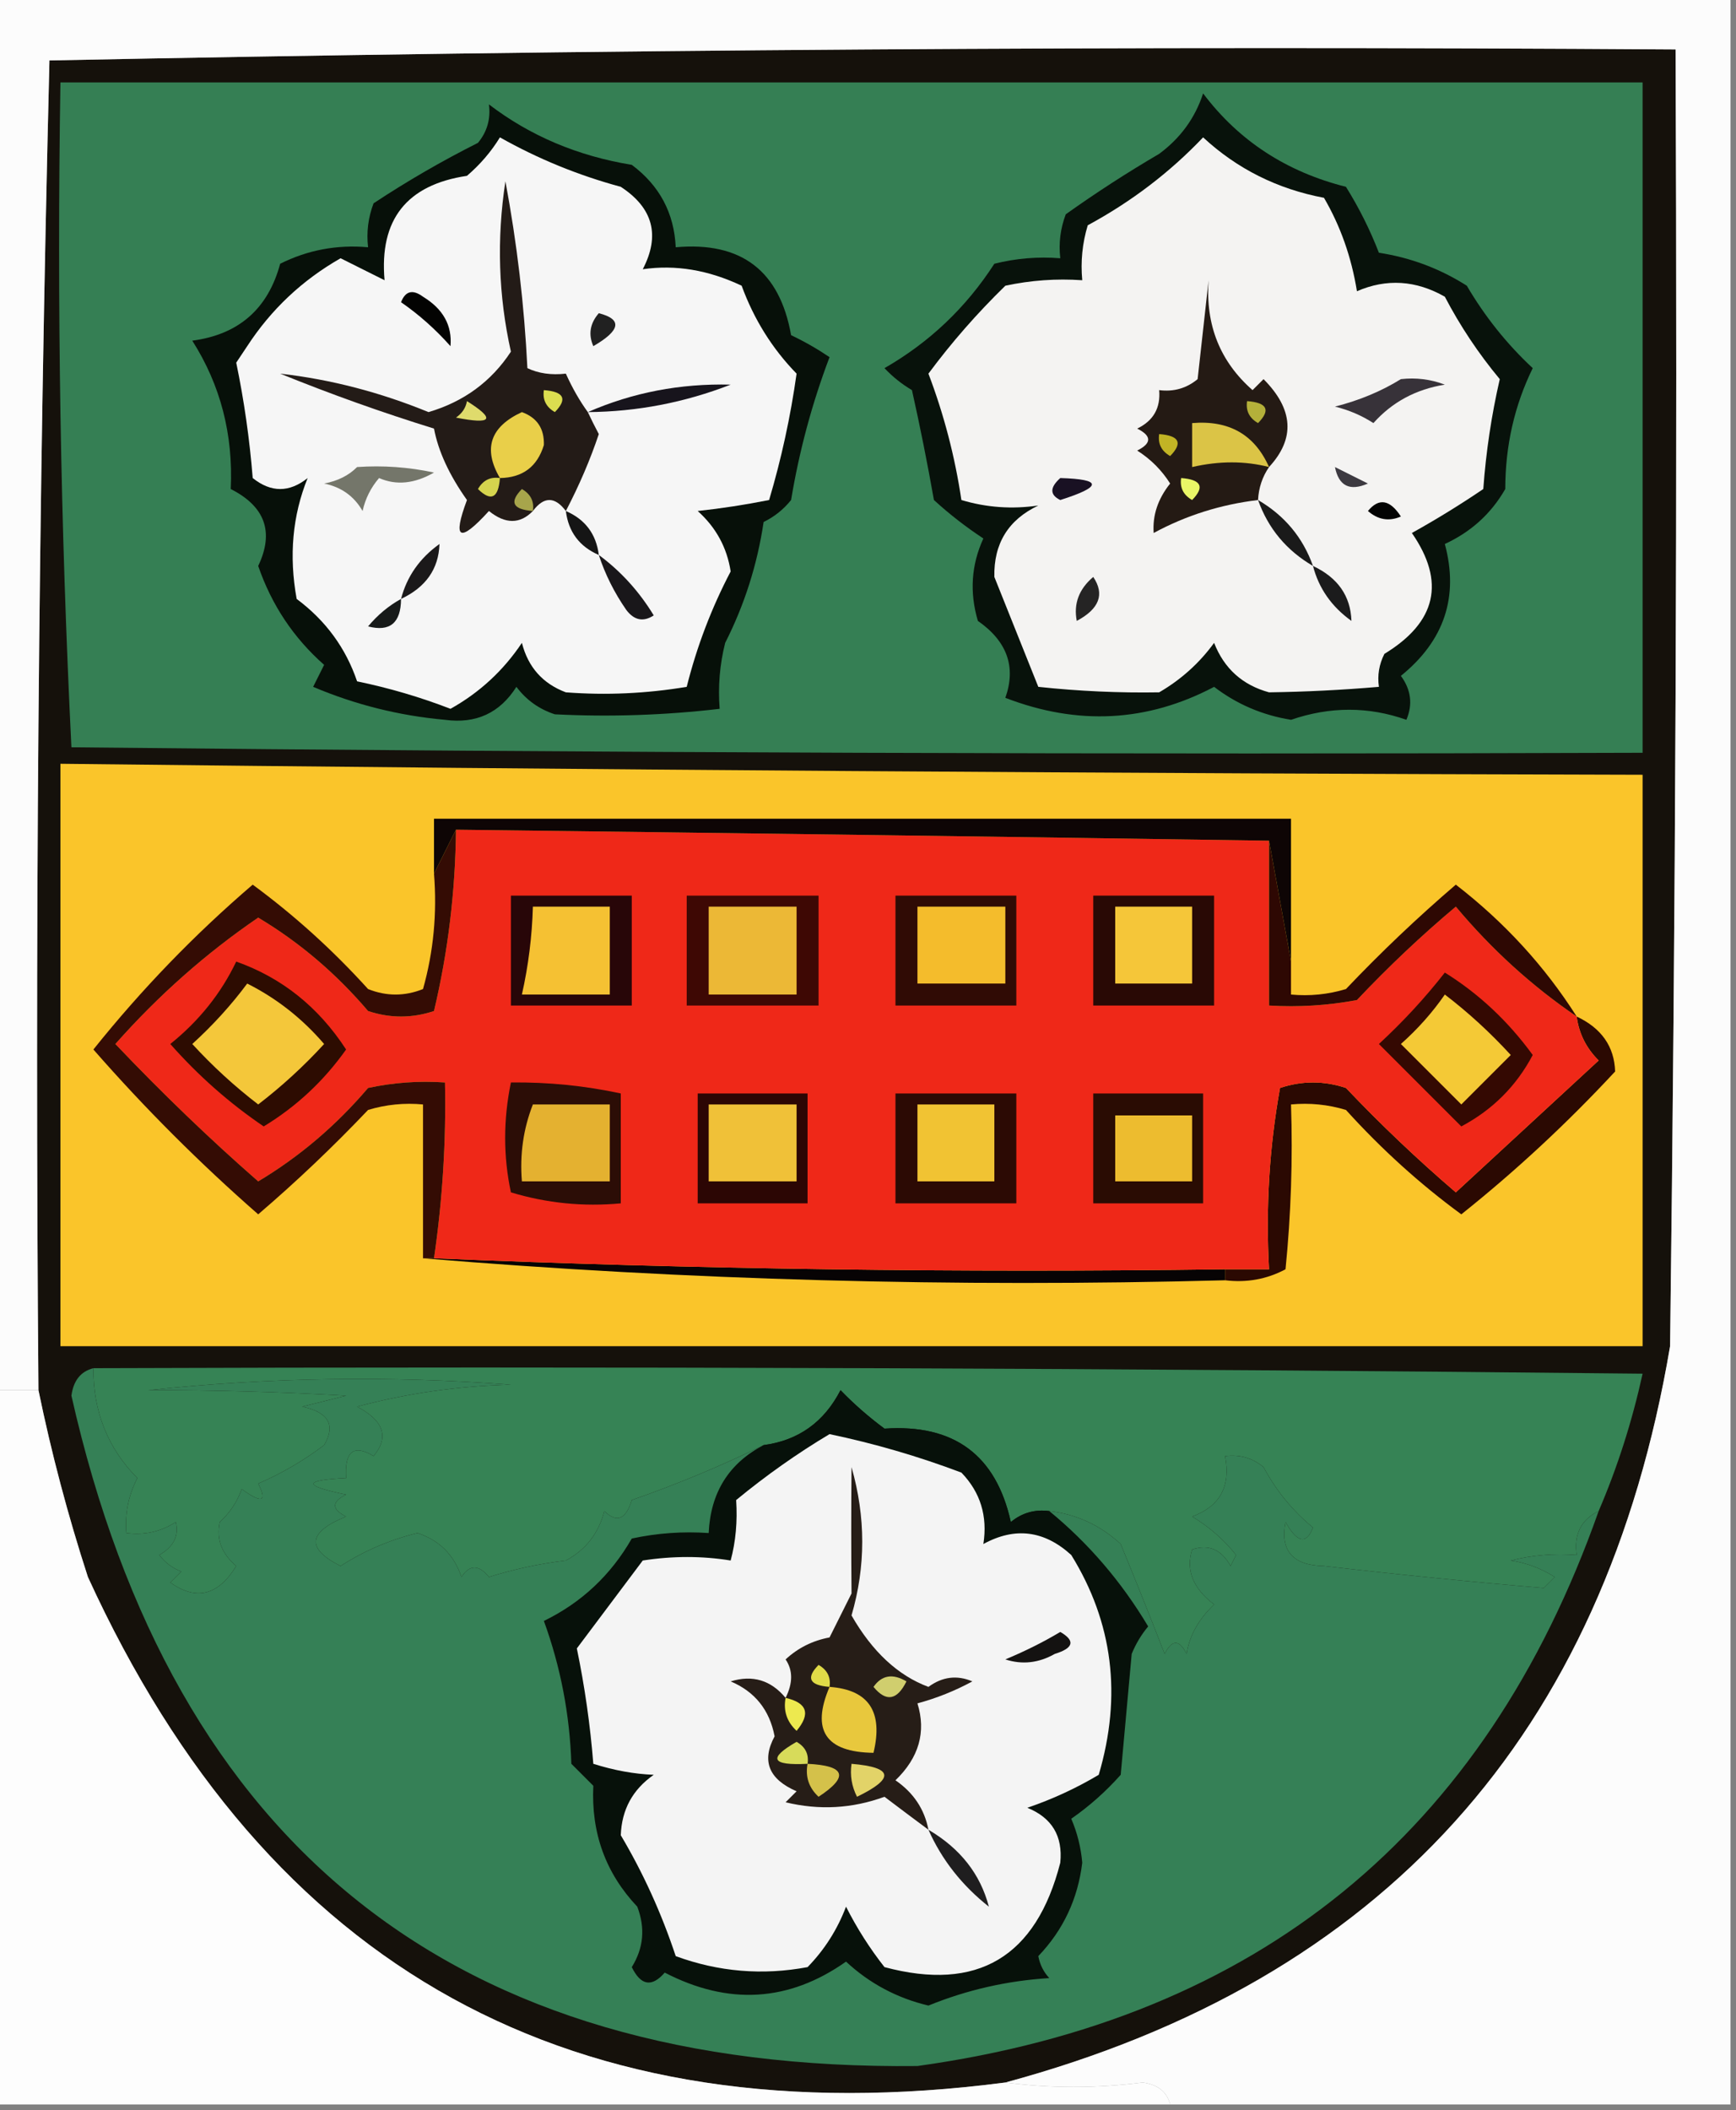 <?xml version="1.0" encoding="UTF-8"?>
<!DOCTYPE svg PUBLIC "-//W3C//DTD SVG 1.1//EN" "http://www.w3.org/Graphics/SVG/1.1/DTD/svg11.dtd">
<svg xmlns="http://www.w3.org/2000/svg" version="1.1" width="158px" height="192px" style="shape-rendering:geometricPrecision; text-rendering:geometricPrecision; image-rendering:optimizeQuality; fill-rule:evenodd; clip-rule:evenodd" xmlns:xlink="http://www.w3.org/1999/xlink">
<rect width="100%" height="100%" fill="#808080" stroke="none"/>
<g><path style="opacity:1" fill="#15110b" d="M 91.5,189.5 C 52.207,194.61 24.373,179.276 8,143.5C 6.181,137.902 4.681,132.236 3.5,126.5C 3.167,86.161 3.5,45.828 4.5,5.5C 53.791,4.505 103.125,4.171 152.5,4.5C 152.667,43.835 152.5,83.168 152,122.5C 146.019,157.885 125.852,180.218 91.5,189.5 Z"/></g>
<g><path style="opacity:1" fill="#fdfdfd" d="M -0.5,126.5 C 0.833,126.5 2.167,126.5 3.5,126.5C 4.681,132.236 6.181,137.902 8,143.5C 24.373,179.276 52.207,194.61 91.5,189.5C 95.631,190.036 99.797,190.036 104,189.5C 105.376,189.684 106.209,190.351 106.5,191.5C 70.833,191.5 35.167,191.5 -0.5,191.5C -0.5,169.833 -0.5,148.167 -0.5,126.5 Z"/></g>
<g><path style="opacity:1" fill="#fcfcfc" d="M -0.5,-0.5 C 52.167,-0.5 104.833,-0.5 157.5,-0.5C 157.5,63.5 157.5,127.5 157.5,191.5C 140.5,191.5 123.5,191.5 106.5,191.5C 106.209,190.351 105.376,189.684 104,189.5C 99.797,190.036 95.631,190.036 91.5,189.5C 125.852,180.218 146.019,157.885 152,122.5C 152.5,83.168 152.667,43.835 152.5,4.5C 103.125,4.171 53.791,4.505 4.5,5.5C 3.5,45.828 3.167,86.161 3.5,126.5C 2.167,126.5 0.833,126.5 -0.5,126.5C -0.5,84.167 -0.5,41.833 -0.5,-0.5 Z"/></g>
<g><path style="opacity:1" fill="#fac52a" d="M 5.5,69.5 C 53.498,70.05 101.498,70.384 149.5,70.5C 149.5,87.833 149.5,105.167 149.5,122.5C 101.5,122.5 53.5,122.5 5.5,122.5C 5.5,104.833 5.5,87.167 5.5,69.5 Z"/></g>
<g><path style="opacity:1" fill="#2b0902" d="M 143.5,92.5 C 145.757,93.562 146.923,95.228 147,97.5C 142.622,102.214 137.956,106.547 133,110.5C 129.239,107.745 125.739,104.578 122.5,101C 120.866,100.506 119.199,100.34 117.5,100.5C 117.666,105.511 117.499,110.511 117,115.5C 115.301,116.406 113.467,116.739 111.5,116.5C 111.5,116.167 111.5,115.833 111.5,115.5C 112.833,115.5 114.167,115.5 115.5,115.5C 115.193,109.907 115.527,104.407 116.5,99C 118.5,98.333 120.5,98.333 122.5,99C 125.682,102.349 129.015,105.516 132.5,108.5C 136.833,104.5 141.167,100.5 145.5,96.5C 144.37,95.378 143.703,94.044 143.5,92.5 Z"/></g>
<g><path style="opacity:1" fill="#070304" d="M 38.5,114.5 C 38.833,114.5 39.167,114.5 39.5,114.5C 63.328,115.498 87.328,115.831 111.5,115.5C 111.5,115.833 111.5,116.167 111.5,116.5C 86.81,117.157 62.477,116.49 38.5,114.5 Z"/></g>
<g><path style="opacity:1" fill="#ef2818" d="M 41.5,75.5 C 66.167,75.798 90.834,76.132 115.5,76.5C 115.5,81.5 115.5,86.5 115.5,91.5C 118.187,91.664 120.854,91.497 123.5,91C 126.375,87.956 129.375,85.123 132.5,82.5C 135.751,86.387 139.418,89.72 143.5,92.5C 143.703,94.044 144.37,95.378 145.5,96.5C 141.167,100.5 136.833,104.5 132.5,108.5C 129.015,105.516 125.682,102.349 122.5,99C 120.5,98.333 118.5,98.333 116.5,99C 115.527,104.407 115.193,109.907 115.5,115.5C 114.167,115.5 112.833,115.5 111.5,115.5C 87.328,115.831 63.328,115.498 39.5,114.5C 40.275,109.203 40.608,103.87 40.5,98.5C 38.143,98.337 35.81,98.503 33.5,99C 30.58,102.427 27.247,105.261 23.5,107.5C 19.096,103.651 14.762,99.484 10.5,95C 14.415,90.578 18.748,86.745 23.5,83.5C 27.247,85.739 30.58,88.573 33.5,92C 35.5,92.667 37.5,92.667 39.5,92C 40.777,86.615 41.444,81.115 41.5,75.5 Z"/></g>
<g><path style="opacity:1" fill="#2a0c03" d="M 99.5,99.5 C 102.833,99.5 106.167,99.5 109.5,99.5C 109.5,102.833 109.5,106.167 109.5,109.5C 106.167,109.5 102.833,109.5 99.5,109.5C 99.5,106.167 99.5,102.833 99.5,99.5 Z"/></g>
<g><path style="opacity:1" fill="#2c0a04" d="M 81.5,99.5 C 85.167,99.5 88.833,99.5 92.5,99.5C 92.5,102.833 92.5,106.167 92.5,109.5C 88.833,109.5 85.167,109.5 81.5,109.5C 81.5,106.167 81.5,102.833 81.5,99.5 Z"/></g>
<g><path style="opacity:1" fill="#2c0d06" d="M 46.5,98.5 C 49.881,98.46 53.214,98.793 56.5,99.5C 56.5,102.833 56.5,106.167 56.5,109.5C 53.102,109.82 49.768,109.487 46.5,108.5C 45.802,105.229 45.802,101.896 46.5,98.5 Z"/></g>
<g><path style="opacity:1" fill="#edbc2f" d="M 101.5,101.5 C 103.833,101.5 106.167,101.5 108.5,101.5C 108.5,103.5 108.5,105.5 108.5,107.5C 106.167,107.5 103.833,107.5 101.5,107.5C 101.5,105.5 101.5,103.5 101.5,101.5 Z"/></g>
<g><path style="opacity:1" fill="#f1c333" d="M 83.5,100.5 C 85.833,100.5 88.167,100.5 90.5,100.5C 90.5,102.833 90.5,105.167 90.5,107.5C 88.167,107.5 85.833,107.5 83.5,107.5C 83.5,105.167 83.5,102.833 83.5,100.5 Z"/></g>
<g><path style="opacity:1" fill="#2c0604" d="M 63.5,99.5 C 66.833,99.5 70.167,99.5 73.5,99.5C 73.5,102.833 73.5,106.167 73.5,109.5C 70.167,109.5 66.833,109.5 63.5,109.5C 63.5,106.167 63.5,102.833 63.5,99.5 Z"/></g>
<g><path style="opacity:1" fill="#f0c138" d="M 64.5,100.5 C 67.167,100.5 69.833,100.5 72.5,100.5C 72.5,102.833 72.5,105.167 72.5,107.5C 69.833,107.5 67.167,107.5 64.5,107.5C 64.5,105.167 64.5,102.833 64.5,100.5 Z"/></g>
<g><path style="opacity:1" fill="#e4b130" d="M 48.5,100.5 C 50.833,100.5 53.167,100.5 55.5,100.5C 55.5,102.833 55.5,105.167 55.5,107.5C 52.833,107.5 50.167,107.5 47.5,107.5C 47.298,105.05 47.631,102.717 48.5,100.5 Z"/></g>
<g><path style="opacity:1" fill="#340902" d="M 131.5,88.5 C 134.599,90.429 137.266,92.929 139.5,96C 138.013,98.821 135.846,100.987 133,102.5C 130.5,100 128,97.5 125.5,95C 127.706,92.963 129.706,90.797 131.5,88.5 Z"/></g>
<g><path style="opacity:1" fill="#f4c936" d="M 131.5,90.5 C 133.63,92.127 135.63,93.96 137.5,96C 136,97.5 134.5,99 133,100.5C 131.167,98.667 129.333,96.833 127.5,95C 129.041,93.629 130.375,92.129 131.5,90.5 Z"/></g>
<g><path style="opacity:1" fill="#290905" d="M 99.5,81.5 C 103.167,81.5 106.833,81.5 110.5,81.5C 110.5,84.833 110.5,88.167 110.5,91.5C 106.833,91.5 103.167,91.5 99.5,91.5C 99.5,88.167 99.5,84.833 99.5,81.5 Z"/></g>
<g><path style="opacity:1" fill="#280608" d="M 46.5,81.5 C 50.167,81.5 53.833,81.5 57.5,81.5C 57.5,84.833 57.5,88.167 57.5,91.5C 53.833,91.5 50.167,91.5 46.5,91.5C 46.5,88.167 46.5,84.833 46.5,81.5 Z"/></g>
<g><path style="opacity:1" fill="#2d0c01" d="M 21.5,87.5 C 25.654,88.971 28.987,91.637 31.5,95.5C 29.466,98.369 26.966,100.702 24,102.5C 20.881,100.385 18.048,97.885 15.5,95C 18.118,92.894 20.118,90.394 21.5,87.5 Z"/></g>
<g><path style="opacity:1" fill="#f4c73a" d="M 22.5,89.5 C 25.175,90.845 27.508,92.678 29.5,95C 27.65,97.018 25.65,98.851 23.5,100.5C 21.35,98.851 19.35,97.018 17.5,95C 19.373,93.296 21.04,91.463 22.5,89.5 Z"/></g>
<g><path style="opacity:1" fill="#300b05" d="M 81.5,81.5 C 85.167,81.5 88.833,81.5 92.5,81.5C 92.5,84.833 92.5,88.167 92.5,91.5C 88.833,91.5 85.167,91.5 81.5,91.5C 81.5,88.167 81.5,84.833 81.5,81.5 Z"/></g>
<g><path style="opacity:1" fill="#3e0804" d="M 62.5,81.5 C 66.5,81.5 70.5,81.5 74.5,81.5C 74.5,84.833 74.5,88.167 74.5,91.5C 70.5,91.5 66.5,91.5 62.5,91.5C 62.5,88.167 62.5,84.833 62.5,81.5 Z"/></g>
<g><path style="opacity:1" fill="#ecb836" d="M 64.5,82.5 C 67.167,82.5 69.833,82.5 72.5,82.5C 72.5,85.167 72.5,87.833 72.5,90.5C 69.833,90.5 67.167,90.5 64.5,90.5C 64.5,87.833 64.5,85.167 64.5,82.5 Z"/></g>
<g><path style="opacity:1" fill="#f5c133" d="M 48.5,82.5 C 50.833,82.5 53.167,82.5 55.5,82.5C 55.5,85.167 55.5,87.833 55.5,90.5C 52.833,90.5 50.167,90.5 47.5,90.5C 48.092,87.873 48.425,85.206 48.5,82.5 Z"/></g>
<g><path style="opacity:1" fill="#f5c639" d="M 101.5,82.5 C 103.833,82.5 106.167,82.5 108.5,82.5C 108.5,84.833 108.5,87.167 108.5,89.5C 106.167,89.5 103.833,89.5 101.5,89.5C 101.5,87.167 101.5,84.833 101.5,82.5 Z"/></g>
<g><path style="opacity:1" fill="#f4bc2c" d="M 83.5,82.5 C 86.167,82.5 88.833,82.5 91.5,82.5C 91.5,84.833 91.5,87.167 91.5,89.5C 88.833,89.5 86.167,89.5 83.5,89.5C 83.5,87.167 83.5,84.833 83.5,82.5 Z"/></g>
<g><path style="opacity:1" fill="#340c04" d="M 41.5,75.5 C 41.444,81.115 40.777,86.615 39.5,92C 37.5,92.667 35.5,92.667 33.5,92C 30.58,88.573 27.247,85.739 23.5,83.5C 18.748,86.745 14.415,90.578 10.5,95C 14.762,99.484 19.096,103.651 23.5,107.5C 27.247,105.261 30.58,102.427 33.5,99C 35.81,98.503 38.143,98.337 40.5,98.5C 40.608,103.87 40.275,109.203 39.5,114.5C 39.167,114.5 38.833,114.5 38.5,114.5C 38.5,109.833 38.5,105.167 38.5,100.5C 36.801,100.34 35.134,100.506 33.5,101C 30.318,104.349 26.985,107.516 23.5,110.5C 18.167,105.833 13.167,100.833 8.5,95.5C 12.895,90.012 17.729,85.012 23,80.5C 26.787,83.284 30.287,86.451 33.5,90C 35.167,90.667 36.833,90.667 38.5,90C 39.456,86.606 39.789,83.106 39.5,79.5C 40.167,78.167 40.833,76.833 41.5,75.5 Z"/></g>
<g><path style="opacity:1" fill="#2e0803" d="M 115.5,76.5 C 116.167,80.167 116.833,83.833 117.5,87.5C 117.5,88.5 117.5,89.5 117.5,90.5C 119.199,90.66 120.866,90.493 122.5,90C 125.682,86.651 129.015,83.484 132.5,80.5C 136.926,83.921 140.593,87.921 143.5,92.5C 139.418,89.72 135.751,86.387 132.5,82.5C 129.375,85.123 126.375,87.956 123.5,91C 120.854,91.497 118.187,91.664 115.5,91.5C 115.5,86.5 115.5,81.5 115.5,76.5 Z"/></g>
<g><path style="opacity:1" fill="#0e0505" d="M 117.5,87.5 C 116.833,83.833 116.167,80.167 115.5,76.5C 90.834,76.132 66.167,75.798 41.5,75.5C 40.833,76.833 40.167,78.167 39.5,79.5C 39.5,77.833 39.5,76.167 39.5,74.5C 65.5,74.5 91.5,74.5 117.5,74.5C 117.5,78.833 117.5,83.167 117.5,87.5 Z"/></g>
<g><path style="opacity:1" fill="#357f54" d="M 5.5,7.5 C 53.5,7.5 101.5,7.5 149.5,7.5C 149.5,27.833 149.5,48.167 149.5,68.5C 101.832,68.667 54.166,68.5 6.5,68C 5.507,47.909 5.173,27.742 5.5,7.5 Z"/></g>
<g><path style="opacity:1" fill="#08120b" d="M 109.5,8.5 C 112.737,12.799 117.07,15.633 122.5,17C 123.692,18.912 124.692,20.912 125.5,23C 128.376,23.438 131.043,24.438 133.5,26C 135.15,28.813 137.15,31.313 139.5,33.5C 137.836,36.897 137.003,40.564 137,44.5C 135.723,46.731 133.889,48.398 131.5,49.5C 132.79,54.299 131.456,58.299 127.5,61.5C 128.428,62.768 128.595,64.101 128,65.5C 124.554,64.279 121.054,64.279 117.5,65.5C 114.892,65.077 112.558,64.077 110.5,62.5C 104.421,65.708 98.088,66.041 91.5,63.5C 92.497,60.688 91.664,58.354 89,56.5C 88.231,53.901 88.398,51.401 89.5,49C 87.909,47.954 86.409,46.788 85,45.5C 84.404,42.126 83.737,38.793 83,35.5C 82.075,34.953 81.242,34.287 80.5,33.5C 84.595,31.15 87.929,27.983 90.5,24C 92.473,23.505 94.473,23.338 96.5,23.5C 96.343,22.127 96.51,20.793 97,19.5C 99.748,17.542 102.582,15.709 105.5,14C 107.439,12.568 108.772,10.735 109.5,8.5 Z"/></g>
<g><path style="opacity:1" fill="#f4f3f2" d="M 109.5,12.5 C 112.597,15.368 116.264,17.201 120.5,18C 122.002,20.574 123.002,23.407 123.5,26.5C 126.2,25.333 128.867,25.5 131.5,27C 132.893,29.666 134.559,32.166 136.5,34.5C 135.746,37.777 135.246,41.11 135,44.5C 132.899,45.925 130.733,47.258 128.5,48.5C 131.576,52.944 130.743,56.611 126,59.5C 125.517,60.448 125.351,61.448 125.5,62.5C 122.134,62.788 118.8,62.955 115.5,63C 113.084,62.339 111.418,60.839 110.5,58.5C 109.158,60.342 107.491,61.842 105.5,63C 101.852,63.062 98.185,62.895 94.5,62.5C 93.174,59.178 91.84,55.845 90.5,52.5C 90.434,49.465 91.767,47.298 94.5,46C 92.114,46.351 89.781,46.185 87.5,45.5C 86.913,41.555 85.913,37.722 84.5,34C 86.59,31.179 88.923,28.512 91.5,26C 93.81,25.503 96.143,25.337 98.5,25.5C 98.34,23.801 98.507,22.134 99,20.5C 102.969,18.353 106.469,15.687 109.5,12.5 Z"/></g>
<g><path style="opacity:1" fill="#252424" d="M 99.5,52.5 C 100.559,54.07 100.059,55.403 98,56.5C 97.7,54.934 98.2,53.601 99.5,52.5 Z"/></g>
<g><path style="opacity:1" fill="#1b1b1c" d="M 119.5,51.5 C 121.757,52.562 122.923,54.228 123,56.5C 121.198,55.211 120.031,53.544 119.5,51.5 Z"/></g>
<g><path style="opacity:1" fill="#1a1a1a" d="M 114.5,45.5 C 116.914,46.911 118.581,48.911 119.5,51.5C 117.086,50.089 115.419,48.089 114.5,45.5 Z"/></g>
<g><path style="opacity:1" fill="#030303" d="M 124.5,46.5 C 125.497,45.288 126.497,45.454 127.5,47C 126.423,47.47 125.423,47.303 124.5,46.5 Z"/></g>
<g><path style="opacity:1" fill="#191123" d="M 96.5,43.5 C 100.339,43.612 100.339,44.279 96.5,45.5C 95.537,45.03 95.537,44.364 96.5,43.5 Z"/></g>
<g><path style="opacity:1" fill="#3c3940" d="M 121.5,42.5 C 122.473,42.987 123.473,43.487 124.5,44C 122.843,44.725 121.843,44.225 121.5,42.5 Z"/></g>
<g><path style="opacity:1" fill="#241a14" d="M 115.5,42.5 C 114.89,43.391 114.557,44.391 114.5,45.5C 111.102,45.907 107.936,46.907 105,48.5C 104.885,46.893 105.385,45.393 106.5,44C 105.728,42.779 104.728,41.779 103.5,41C 104.833,40.333 104.833,39.667 103.5,39C 104.973,38.29 105.64,37.124 105.5,35.5C 106.822,35.67 107.989,35.337 109,34.5C 109.333,31.5 109.667,28.5 110,25.5C 109.707,29.568 111.041,32.902 114,35.5C 114.333,35.167 114.667,34.833 115,34.5C 117.728,37.242 117.895,39.908 115.5,42.5 Z"/></g>
<g><path style="opacity:1" fill="#e9f667" d="M 107.5,43.5 C 109.337,43.639 109.67,44.306 108.5,45.5C 107.702,45.043 107.369,44.376 107.5,43.5 Z"/></g>
<g><path style="opacity:1" fill="#c2b425" d="M 105.5,39.5 C 107.337,39.639 107.67,40.306 106.5,41.5C 105.702,41.043 105.369,40.376 105.5,39.5 Z"/></g>
<g><path style="opacity:1" fill="#dbc446" d="M 115.5,42.5 C 113.302,41.933 110.969,41.933 108.5,42.5C 108.5,41.167 108.5,39.833 108.5,38.5C 111.857,38.216 114.191,39.549 115.5,42.5 Z"/></g>
<g><path style="opacity:1" fill="#b4b03a" d="M 113.5,36.5 C 115.337,36.639 115.67,37.306 114.5,38.5C 113.702,38.043 113.369,37.376 113.5,36.5 Z"/></g>
<g><path style="opacity:1" fill="#373239" d="M 127.5,34.5 C 128.873,34.343 130.207,34.51 131.5,35C 128.867,35.423 126.701,36.59 125,38.5C 123.933,37.809 122.766,37.309 121.5,37C 123.723,36.434 125.723,35.6 127.5,34.5 Z"/></g>
<g><path style="opacity:1" fill="#071009" d="M 44.5,9.5 C 48.245,12.363 52.578,14.197 57.5,15C 60.024,16.883 61.358,19.383 61.5,22.5C 67.463,21.965 70.963,24.632 72,30.5C 73.205,31.071 74.372,31.738 75.5,32.5C 73.91,36.695 72.743,41.028 72,45.5C 71.311,46.357 70.478,47.023 69.5,47.5C 68.926,51.37 67.759,55.036 66,58.5C 65.504,60.473 65.338,62.473 65.5,64.5C 60.501,65.085 55.501,65.251 50.5,65C 49.069,64.535 47.903,63.701 47,62.5C 45.491,64.881 43.325,65.881 40.5,65.5C 36.335,65.126 32.335,64.126 28.5,62.5C 28.833,61.833 29.167,61.167 29.5,60.5C 26.719,58.046 24.719,55.046 23.5,51.5C 24.966,48.42 24.133,46.086 21,44.5C 21.235,39.534 20.068,35.034 17.5,31C 21.726,30.44 24.393,28.107 25.5,24C 28.014,22.747 30.68,22.247 33.5,22.5C 33.343,21.127 33.51,19.793 34,18.5C 37.056,16.481 40.222,14.648 43.5,13C 44.337,11.989 44.67,10.822 44.5,9.5 Z"/></g>
<g><path style="opacity:1" fill="#f6f6f6" d="M 45.5,12.5 C 48.959,14.451 52.626,15.951 56.5,17C 59.438,18.92 60.105,21.42 58.5,24.5C 61.475,24.066 64.475,24.566 67.5,26C 68.621,29.062 70.287,31.729 72.5,34C 71.95,37.914 71.117,41.748 70,45.5C 67.828,45.932 65.661,46.266 63.5,46.5C 65.166,47.992 66.166,49.825 66.5,52C 64.757,55.324 63.423,58.824 62.5,62.5C 58.837,63.112 55.17,63.279 51.5,63C 49.396,62.209 48.063,60.709 47.5,58.5C 45.81,61.024 43.643,63.024 41,64.5C 38.263,63.44 35.43,62.606 32.5,62C 31.469,58.961 29.635,56.461 27,54.5C 26.287,50.575 26.62,46.908 28,43.5C 26.333,44.833 24.667,44.833 23,43.5C 22.718,39.961 22.218,36.461 21.5,33C 21.833,32.5 22.167,32 22.5,31.5C 24.677,28.157 27.51,25.49 31,23.5C 32.333,24.167 33.667,24.833 35,25.5C 34.514,19.985 37.014,16.819 42.5,16C 43.71,14.961 44.71,13.794 45.5,12.5 Z"/></g>
<g><path style="opacity:1" fill="#171a19" d="M 36.5,54.5 C 36.489,56.686 35.489,57.519 33.5,57C 34.373,55.955 35.373,55.122 36.5,54.5 Z"/></g>
<g><path style="opacity:1" fill="#19171a" d="M 54.5,50.5 C 56.5,51.976 58.167,53.809 59.5,56C 58.551,56.617 57.718,56.451 57,55.5C 55.906,53.922 55.072,52.255 54.5,50.5 Z"/></g>
<g><path style="opacity:1" fill="#1b191a" d="M 36.5,54.5 C 37.031,52.456 38.198,50.789 40,49.5C 39.923,51.772 38.757,53.438 36.5,54.5 Z"/></g>
<g><path style="opacity:1" fill="#151515" d="M 51.5,46.5 C 53.262,47.262 54.262,48.596 54.5,50.5C 52.738,49.738 51.738,48.404 51.5,46.5 Z"/></g>
<g><path style="opacity:1" fill="#231b17" d="M 53.5,37.5 C 53.804,38.15 54.137,38.816 54.5,39.5C 53.728,41.811 52.728,44.144 51.5,46.5C 50.5,45.167 49.5,45.167 48.5,46.5C 47.328,47.705 45.995,47.705 44.5,46.5C 41.82,49.443 41.153,49.11 42.5,45.5C 40.889,43.228 39.889,41.061 39.5,39C 34.757,37.53 30.091,35.864 25.5,34C 30.081,34.521 34.581,35.688 39,37.5C 42.211,36.555 44.711,34.722 46.5,32C 45.363,26.918 45.196,21.751 46,16.5C 47.052,22.117 47.718,27.784 48,33.5C 49.008,33.982 50.175,34.148 51.5,34C 52.085,35.302 52.752,36.469 53.5,37.5 Z"/></g>
<g><path style="opacity:1" fill="#a7a54b" d="M 48.5,46.5 C 46.663,46.361 46.33,45.694 47.5,44.5C 48.297,44.957 48.631,45.624 48.5,46.5 Z"/></g>
<g><path style="opacity:1" fill="#d5d44e" d="M 45.5,43.5 C 45.361,45.337 44.694,45.67 43.5,44.5C 43.957,43.703 44.624,43.369 45.5,43.5 Z"/></g>
<g><path style="opacity:1" fill="#74766a" d="M 32.5,42.5 C 34.857,42.337 37.19,42.503 39.5,43C 37.731,44.019 36.064,44.186 34.5,43.5C 33.749,44.376 33.249,45.376 33,46.5C 32.228,45.151 31.061,44.318 29.5,44C 30.738,43.768 31.738,43.268 32.5,42.5 Z"/></g>
<g><path style="opacity:1" fill="#e9cf49" d="M 45.5,43.5 C 43.943,40.837 44.609,38.837 47.5,37.5C 48.88,38 49.547,39 49.5,40.5C 48.9,42.468 47.567,43.468 45.5,43.5 Z"/></g>
<g><path style="opacity:1" fill="#dfdb6c" d="M 42.5,36.5 C 45.137,38.154 44.803,38.654 41.5,38C 42.056,37.617 42.389,37.117 42.5,36.5 Z"/></g>
<g><path style="opacity:1" fill="#17141c" d="M 53.5,37.5 C 57.577,35.718 61.91,34.885 66.5,35C 62.312,36.631 57.979,37.464 53.5,37.5 Z"/></g>
<g><path style="opacity:1" fill="#dbdd50" d="M 49.5,35.5 C 51.337,35.639 51.67,36.306 50.5,37.5C 49.703,37.043 49.369,36.376 49.5,35.5 Z"/></g>
<g><path style="opacity:1" fill="#212121" d="M 54.5,28.5 C 56.657,29.053 56.49,30.053 54,31.5C 53.53,30.423 53.697,29.423 54.5,28.5 Z"/></g>
<g><path style="opacity:1" fill="#030302" d="M 36.5,27.5 C 36.897,26.475 37.563,26.308 38.5,27C 40.329,28.113 41.163,29.613 41,31.5C 39.629,29.959 38.129,28.625 36.5,27.5 Z"/></g>
<g><path style="opacity:1" fill="#368355" d="M 8.5,124.5 C 55.501,124.333 102.501,124.5 149.5,125C 148.538,129.37 147.205,133.537 145.5,137.5C 143.896,138.287 143.229,139.62 143.5,141.5C 141.473,141.338 139.473,141.505 137.5,142C 138.938,142.219 140.271,142.719 141.5,143.5C 141.167,143.833 140.833,144.167 140.5,144.5C 134.043,143.958 127.376,143.292 120.5,142.5C 117.662,142.447 116.495,141.114 117,138.5C 118.065,140.396 118.898,140.563 119.5,139C 117.646,137.477 116.146,135.644 115,133.5C 113.989,132.663 112.822,132.33 111.5,132.5C 112.035,135.238 111.035,137.072 108.5,138C 110.061,138.941 111.395,140.108 112.5,141.5C 112.333,141.833 112.167,142.167 112,142.5C 111.163,140.993 109.996,140.493 108.5,141C 107.911,142.873 108.578,144.54 110.5,146C 109.075,147.362 108.242,148.862 108,150.5C 107.333,149.167 106.667,149.167 106,150.5C 104.716,147.193 103.383,143.859 102,140.5C 100.13,138.781 97.963,137.781 95.5,137.5C 94.178,137.33 93.011,137.663 92,138.5C 90.655,132.402 86.821,129.569 80.5,130C 79.057,128.933 77.724,127.766 76.5,126.5C 75.001,129.41 72.667,131.076 69.5,131.5C 65.672,133.376 61.672,135.042 57.5,136.5C 56.965,138.271 56.131,138.604 55,137.5C 54.487,139.521 53.32,141.021 51.5,142C 49.109,142.287 46.776,142.787 44.5,143.5C 43.575,142.359 42.741,142.359 42,143.5C 41.32,141.487 39.987,140.154 38,139.5C 35.485,140.115 33.152,141.115 31,142.5C 27.84,140.917 28.007,139.417 31.5,138C 30.167,137.333 30.167,136.667 31.5,136C 27.551,135.193 27.551,134.693 31.5,134.5C 31.354,132.058 32.187,131.391 34,132.5C 35.437,130.779 34.937,129.279 32.5,128C 37.051,126.785 41.718,126.119 46.5,126C 35.485,125.168 24.485,125.334 13.5,126.5C 19.377,126.487 25.377,126.654 31.5,127C 30.167,127.333 28.833,127.667 27.5,128C 29.904,128.508 30.571,129.675 29.5,131.5C 27.632,132.913 25.632,134.08 23.5,135C 24.34,136.666 23.84,136.833 22,135.5C 21.581,136.672 20.915,137.672 20,138.5C 19.667,140.047 20.167,141.38 21.5,142.5C 19.858,145.184 17.858,145.684 15.5,144C 15.833,143.667 16.167,143.333 16.5,143C 15.692,142.692 15.025,142.192 14.5,141.5C 15.811,140.742 16.311,139.742 16,138.5C 14.644,139.38 13.144,139.714 11.5,139.5C 11.357,137.738 11.691,136.071 12.5,134.5C 9.812,131.78 8.479,128.447 8.5,124.5 Z"/></g>
<g><path style="opacity:1" fill="#07110a" d="M 95.5,137.5 C 99.064,140.422 102.064,143.922 104.5,148C 103.874,148.75 103.374,149.584 103,150.5C 102.667,154.167 102.333,157.833 102,161.5C 100.649,163.019 99.149,164.352 97.5,165.5C 98.046,166.772 98.379,168.106 98.5,169.5C 98.101,172.797 96.768,175.63 94.5,178C 94.645,178.772 94.978,179.439 95.5,180C 91.686,180.234 88.019,181.068 84.5,182.5C 81.635,181.818 79.135,180.484 77,178.5C 71.801,182.166 66.301,182.5 60.5,179.5C 59.325,180.855 58.325,180.688 57.5,179C 58.576,177.274 58.743,175.441 58,173.5C 55.125,170.458 53.792,166.791 54,162.5C 53.333,161.833 52.667,161.167 52,160.5C 51.855,156.015 51.022,151.682 49.5,147.5C 52.924,145.831 55.59,143.331 57.5,140C 59.81,139.503 62.143,139.337 64.5,139.5C 64.667,135.821 66.334,133.154 69.5,131.5C 72.667,131.076 75.001,129.41 76.5,126.5C 77.724,127.766 79.057,128.933 80.5,130C 86.821,129.569 90.655,132.402 92,138.5C 93.011,137.663 94.178,137.33 95.5,137.5 Z"/></g>
<g><path style="opacity:1" fill="#f4f4f4" d="M 75.5,130.5 C 79.583,131.354 83.583,132.521 87.5,134C 89.229,135.789 89.896,137.956 89.5,140.5C 92.373,138.927 95.039,139.26 97.5,141.5C 101.293,147.633 102.126,154.299 100,161.5C 97.948,162.723 95.781,163.723 93.5,164.5C 95.743,165.412 96.743,167.078 96.5,169.5C 94.296,178.098 88.963,181.264 80.5,179C 79.15,177.282 77.983,175.448 77,173.5C 76.208,175.587 75.041,177.421 73.5,179C 69.406,179.767 65.406,179.434 61.5,178C 60.206,174.099 58.539,170.433 56.5,167C 56.583,164.667 57.583,162.834 59.5,161.5C 57.722,161.431 55.889,161.097 54,160.5C 53.718,156.961 53.218,153.461 52.5,150C 54.486,147.344 56.486,144.677 58.5,142C 61.236,141.578 63.902,141.578 66.5,142C 66.962,140.278 67.128,138.445 67,136.5C 69.736,134.248 72.57,132.248 75.5,130.5 Z"/></g>
<g><path style="opacity:1" fill="#358056" d="M 8.5,124.5 C 8.479,128.447 9.812,131.78 12.5,134.5C 11.691,136.071 11.357,137.738 11.5,139.5C 13.144,139.714 14.644,139.38 16,138.5C 16.311,139.742 15.811,140.742 14.5,141.5C 15.025,142.192 15.692,142.692 16.5,143C 16.167,143.333 15.833,143.667 15.5,144C 17.858,145.684 19.858,145.184 21.5,142.5C 20.167,141.38 19.667,140.047 20,138.5C 20.915,137.672 21.581,136.672 22,135.5C 23.84,136.833 24.34,136.666 23.5,135C 25.632,134.08 27.632,132.913 29.5,131.5C 30.571,129.675 29.904,128.508 27.5,128C 28.833,127.667 30.167,127.333 31.5,127C 25.377,126.654 19.377,126.487 13.5,126.5C 24.485,125.334 35.485,125.168 46.5,126C 41.718,126.119 37.051,126.785 32.5,128C 34.937,129.279 35.437,130.779 34,132.5C 32.187,131.391 31.354,132.058 31.5,134.5C 27.551,134.693 27.551,135.193 31.5,136C 30.167,136.667 30.167,137.333 31.5,138C 28.007,139.417 27.84,140.917 31,142.5C 33.152,141.115 35.485,140.115 38,139.5C 39.987,140.154 41.32,141.487 42,143.5C 42.741,142.359 43.575,142.359 44.5,143.5C 46.776,142.787 49.109,142.287 51.5,142C 53.32,141.021 54.487,139.521 55,137.5C 56.131,138.604 56.965,138.271 57.5,136.5C 61.672,135.042 65.672,133.376 69.5,131.5C 66.334,133.154 64.667,135.821 64.5,139.5C 62.143,139.337 59.81,139.503 57.5,140C 55.59,143.331 52.924,145.831 49.5,147.5C 51.022,151.682 51.855,156.015 52,160.5C 52.667,161.167 53.333,161.833 54,162.5C 53.792,166.791 55.125,170.458 58,173.5C 58.743,175.441 58.576,177.274 57.5,179C 58.325,180.688 59.325,180.855 60.5,179.5C 66.301,182.5 71.801,182.166 77,178.5C 79.135,180.484 81.635,181.818 84.5,182.5C 88.019,181.068 91.686,180.234 95.5,180C 94.978,179.439 94.645,178.772 94.5,178C 96.768,175.63 98.101,172.797 98.5,169.5C 98.379,168.106 98.046,166.772 97.5,165.5C 99.149,164.352 100.649,163.019 102,161.5C 102.333,157.833 102.667,154.167 103,150.5C 103.374,149.584 103.874,148.75 104.5,148C 102.064,143.922 99.064,140.422 95.5,137.5C 97.963,137.781 100.13,138.781 102,140.5C 103.383,143.859 104.716,147.193 106,150.5C 106.667,149.167 107.333,149.167 108,150.5C 108.242,148.862 109.075,147.362 110.5,146C 108.578,144.54 107.911,142.873 108.5,141C 109.996,140.493 111.163,140.993 112,142.5C 112.167,142.167 112.333,141.833 112.5,141.5C 111.395,140.108 110.061,138.941 108.5,138C 111.035,137.072 112.035,135.238 111.5,132.5C 112.822,132.33 113.989,132.663 115,133.5C 116.146,135.644 117.646,137.477 119.5,139C 118.898,140.563 118.065,140.396 117,138.5C 116.495,141.114 117.662,142.447 120.5,142.5C 127.376,143.292 134.043,143.958 140.5,144.5C 140.833,144.167 141.167,143.833 141.5,143.5C 140.271,142.719 138.938,142.219 137.5,142C 139.473,141.505 141.473,141.338 143.5,141.5C 143.229,139.62 143.896,138.287 145.5,137.5C 135.146,166.861 114.479,183.694 83.5,188C 41.447,188.462 15.781,168.129 6.5,127C 6.684,125.624 7.351,124.791 8.5,124.5 Z"/></g>
<g><path style="opacity:1" fill="#1f1e1f" d="M 84.5,166.5 C 87.395,168.202 89.228,170.536 90,173.5C 87.546,171.559 85.713,169.225 84.5,166.5 Z"/></g>
<g><path style="opacity:1" fill="#261d17" d="M 84.5,166.5 C 83.185,165.524 81.852,164.524 80.5,163.5C 77.562,164.575 74.562,164.741 71.5,164C 71.833,163.667 72.167,163.333 72.5,163C 69.961,161.901 69.295,160.234 70.5,158C 70.042,155.602 68.709,153.936 66.5,153C 68.495,152.387 70.162,152.887 71.5,154.5C 72.171,153.153 72.171,151.986 71.5,151C 72.623,149.956 73.956,149.29 75.5,149C 76.167,147.667 76.833,146.333 77.5,145C 77.466,141.197 77.466,137.364 77.5,133.5C 78.8,138.05 78.8,142.55 77.5,147C 79.396,150.303 81.729,152.469 84.5,153.5C 85.768,152.572 87.101,152.405 88.5,153C 86.913,153.862 85.246,154.529 83.5,155C 84.307,157.6 83.64,159.934 81.5,162C 83.141,163.129 84.141,164.629 84.5,166.5 Z"/></g>
<g><path style="opacity:1" fill="#d4c14a" d="M 73.5,160.5 C 76.957,160.667 77.29,161.667 74.5,163.5C 73.614,162.675 73.281,161.675 73.5,160.5 Z"/></g>
<g><path style="opacity:1" fill="#e2d368" d="M 77.5,160.5 C 81.3,160.819 81.466,161.819 78,163.5C 77.517,162.552 77.35,161.552 77.5,160.5 Z"/></g>
<g><path style="opacity:1" fill="#d7db5a" d="M 73.5,160.5 C 70.203,160.671 69.869,160.005 72.5,158.5C 73.297,158.957 73.631,159.624 73.5,160.5 Z"/></g>
<g><path style="opacity:1" fill="#e8c83d" d="M 75.5,153.5 C 79.068,153.759 80.401,155.759 79.5,159.5C 75.142,159.444 73.809,157.444 75.5,153.5 Z"/></g>
<g><path style="opacity:1" fill="#ede94f" d="M 71.5,154.5 C 73.465,154.948 73.798,155.948 72.5,157.5C 71.614,156.675 71.281,155.675 71.5,154.5 Z"/></g>
<g><path style="opacity:1" fill="#d0ce6e" d="M 79.5,153.5 C 80.251,152.427 81.251,152.26 82.5,153C 81.648,154.728 80.648,154.895 79.5,153.5 Z"/></g>
<g><path style="opacity:1" fill="#e0db48" d="M 75.5,153.5 C 73.663,153.361 73.33,152.694 74.5,151.5C 75.297,151.957 75.631,152.624 75.5,153.5 Z"/></g>
<g><path style="opacity:1" fill="#141211" d="M 96.5,148.5 C 97.885,149.302 97.718,149.969 96,150.5C 94.535,151.33 93.035,151.496 91.5,151C 93.315,150.243 94.981,149.41 96.5,148.5 Z"/></g>
</svg>

